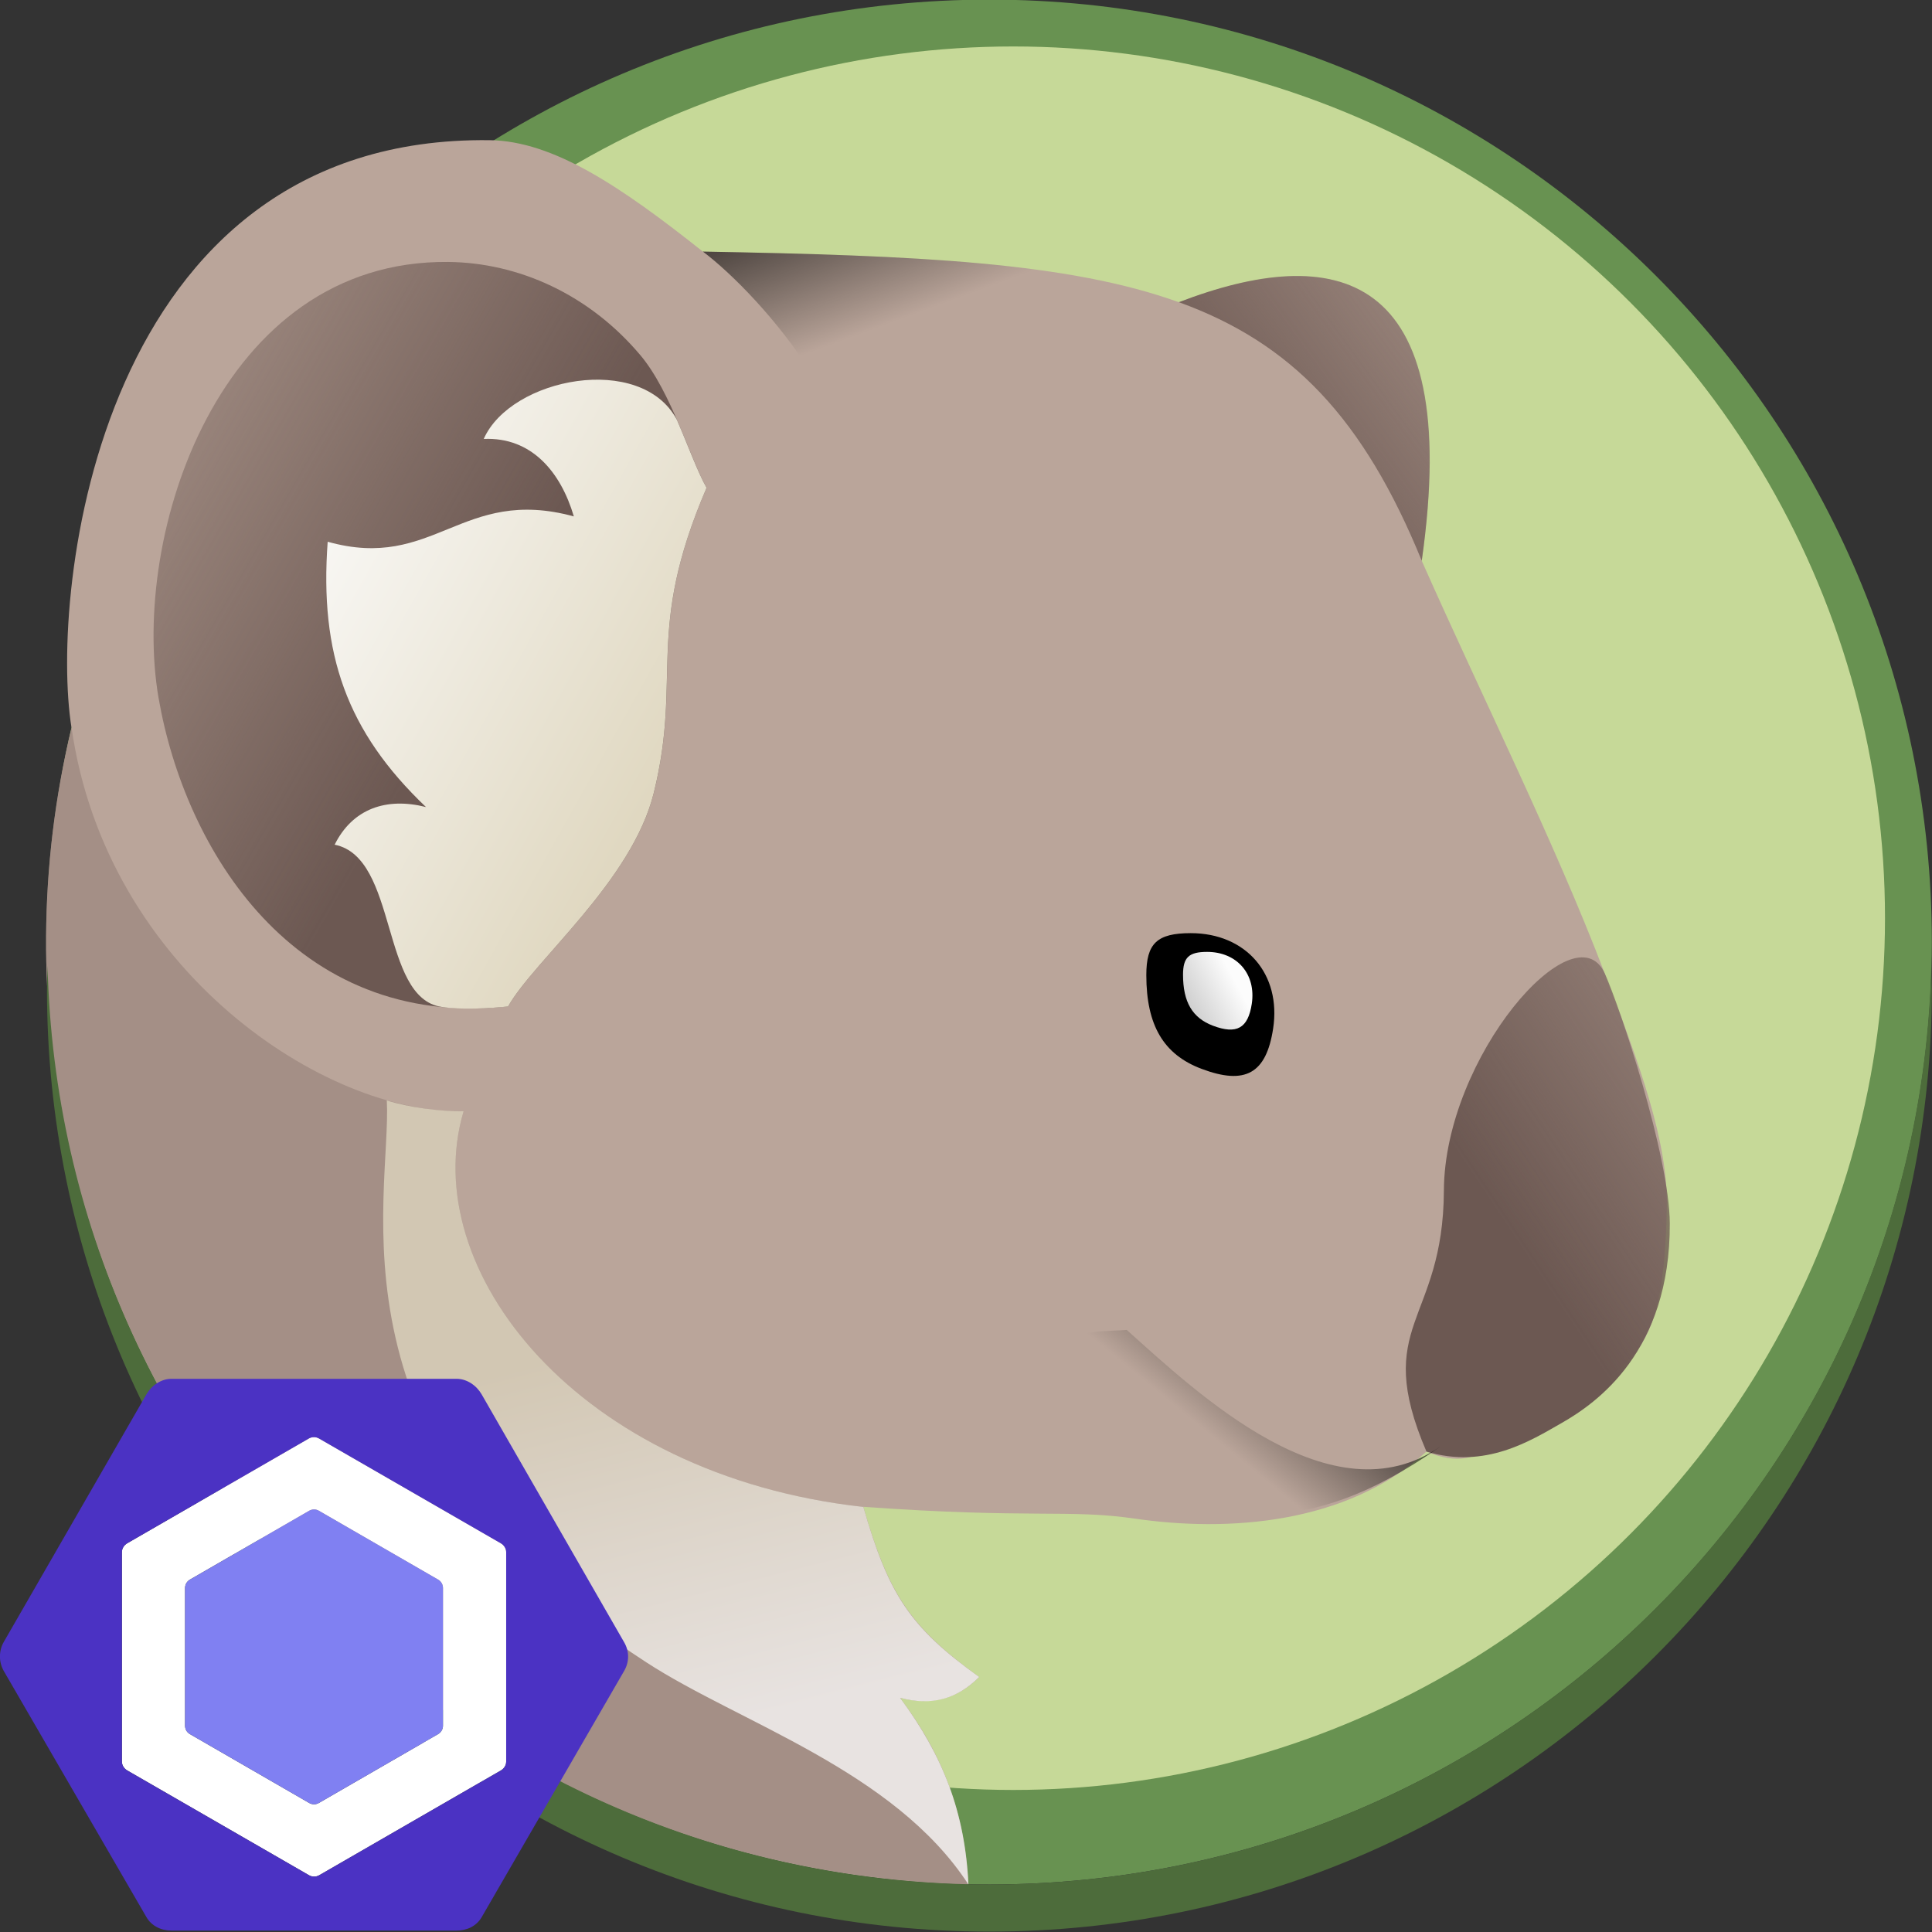 <?xml version="1.0" encoding="UTF-8" standalone="no"?>
<!-- Created with Inkscape (http://www.inkscape.org/) -->

<svg
   xmlns:dc="http://purl.org/dc/elements/1.1/"
   xmlns:cc="http://creativecommons.org/ns#"
   xmlns:rdf="http://www.w3.org/1999/02/22-rdf-syntax-ns#"
   xmlns:svg="http://www.w3.org/2000/svg"
   xmlns="http://www.w3.org/2000/svg"
   xmlns:xlink="http://www.w3.org/1999/xlink"
   xmlns:sodipodi="http://sodipodi.sourceforge.net/DTD/sodipodi-0.dtd"
   xmlns:inkscape="http://www.inkscape.org/namespaces/inkscape"
   width="500"
   height="500"
   viewBox="0 0 500 500"
   id="svg2"
   version="1.1"
   inkscape:version="0.91 r13725"
   sodipodi:docname="ESLintBearLogo.svg">
  <rect x="0" y="0" width="500" height="500" fill="#333333" stroke="none"/>
  <defs
     id="defs4">
    <linearGradient
       inkscape:collect="always"
       xlink:href="#linearGradient4258"
       id="linearGradient7792"
       gradientUnits="userSpaceOnUse"
       gradientTransform="translate(278.873,819.285)"
       x1="17.003"
       y1="40.937"
       x2="14.964"
       y2="32.874" />
    <linearGradient
       inkscape:collect="always"
       id="linearGradient4258">
      <stop
         style="stop-color:#fcfcfc;stop-opacity:1;"
         offset="0"
         id="stop4260" />
      <stop
         style="stop-color:#e0d8c1;stop-opacity:1"
         offset="1"
         id="stop4262" />
    </linearGradient>
    <linearGradient
       inkscape:collect="always"
       xlink:href="#linearGradient4296"
       id="linearGradient7794"
       gradientUnits="userSpaceOnUse"
       gradientTransform="translate(278.873,819.285)"
       x1="28.015"
       y1="12.892"
       x2="36.026"
       y2="7.079" />
    <linearGradient
       inkscape:collect="always"
       id="linearGradient4296">
      <stop
         style="stop-color:#6c5852;stop-opacity:1;"
         offset="0"
         id="stop4298" />
      <stop
         style="stop-color:#6c5852;stop-opacity:0;"
         offset="1"
         id="stop4300" />
    </linearGradient>
    <linearGradient
       inkscape:collect="always"
       xlink:href="#linearGradient4213"
       id="linearGradient7796"
       gradientUnits="userSpaceOnUse"
       gradientTransform="translate(278.873,819.285)"
       x1="19.814"
       y1="8.423"
       x2="20.856"
       y2="11.252" />
    <linearGradient
       inkscape:collect="always"
       id="linearGradient4213">
      <stop
         style="stop-color:#000000;stop-opacity:1;"
         offset="0"
         id="stop4215" />
      <stop
         style="stop-color:#000000;stop-opacity:0;"
         offset="1"
         id="stop4217" />
    </linearGradient>
    <linearGradient
       inkscape:collect="always"
       xlink:href="#linearGradient4296"
       id="linearGradient7798"
       gradientUnits="userSpaceOnUse"
       gradientTransform="translate(278.873,819.285)"
       x1="13.256"
       y1="17.744"
       x2="1.556"
       y2="10.994" />
    <linearGradient
       inkscape:collect="always"
       xlink:href="#linearGradient4258"
       id="linearGradient7800"
       gradientUnits="userSpaceOnUse"
       gradientTransform="translate(278.873,819.285)"
       x1="9.048"
       y1="13.745"
       x2="17.993"
       y2="18.745" />
    <linearGradient
       inkscape:collect="always"
       xlink:href="#neu"
       id="linearGradient7802"
       gradientUnits="userSpaceOnUse"
       gradientTransform="matrix(0.766,0,0,0.769,286.849,821.823)"
       x1="27.761"
       y1="29.068"
       x2="26.245"
       y2="29.881" />
    <linearGradient
       id="neu"
       inkscape:collect="always">
      <stop
         id="stop4229"
         offset="0"
         style="stop-color:#fcfcfc;stop-opacity:1;" />
      <stop
         id="stop4231"
         offset="1"
         style="stop-color:#c7c7c7;stop-opacity:1" />
    </linearGradient>
    <linearGradient
       inkscape:collect="always"
       xlink:href="#linearGradient4296"
       id="linearGradient7804"
       gradientUnits="userSpaceOnUse"
       gradientTransform="translate(278.873,819.285)"
       x1="35.456"
       y1="30.759"
       x2="45.12"
       y2="24.322" />
    <linearGradient
       inkscape:collect="always"
       xlink:href="#linearGradient4213"
       id="linearGradient7806"
       gradientUnits="userSpaceOnUse"
       gradientTransform="matrix(0.974,-0.229,0.229,0.974,272.092,827.702)"
       x1="32.503"
       y1="32.193"
       x2="29.393"
       y2="34.567" />
  </defs>
  <sodipodi:namedview
     id="base"
     pagecolor="#ffffff"
     bordercolor="#acacac"
     borderopacity="1"
     inkscape:pageopacity="0"
     inkscape:pageshadow="2"
     inkscape:zoom="0.35"
     inkscape:cx="-496.42857"
     inkscape:cy="517.14286"
     inkscape:document-units="px"
     inkscape:current-layer="layer1"
     showgrid="false"
     inkscape:showpageshadow="false"
     borderlayer="true"
     units="px"
     inkscape:window-width="1680"
     inkscape:window-height="1027"
     inkscape:window-x="-8"
     inkscape:window-y="-8"
     inkscape:window-maximized="1" />
  <g
     inkscape:label="Layer 1"
     inkscape:groupmode="layer"
     id="layer1"
     transform="translate(0,-552.362)">
    <g
       id="g8353"
       transform="translate(-3.302,-0.035)">
      <g
         id="g7754"
         transform="matrix(12.195,0,0,12.195,-3434.104,-9487.734)">
        <path
           sodipodi:nodetypes="sssss"
           inkscape:connector-curvature="0"
           id="path7756"
           d="m 302.867,823.291 c -11.046,0 -20,8.954 -20,20 0,11.046 8.954,20 20,20 11.046,0 20,-8.954 20,-20 0,-11.046 -8.954,-20 -20,-20 z"
           style="color:#000000;display:inline;overflow:visible;visibility:visible;opacity:1;fill:#6b9753;fill-opacity:0.946;fill-rule:nonzero;stroke:none;stroke-width:3;stroke-linecap:round;stroke-linejoin:round;stroke-miterlimit:4;stroke-dasharray:none;stroke-opacity:1;marker:none;enable-background:accumulate" />
        <circle
           r="18.5"
           cy="842.785"
           cx="303.373"
           id="circle7758"
           style="color:#000000;display:inline;overflow:visible;visibility:visible;opacity:1;fill:#ccde9c;fill-opacity:0.946;fill-rule:nonzero;stroke:none;stroke-width:3;stroke-linecap:round;stroke-linejoin:round;stroke-miterlimit:4;stroke-dasharray:none;stroke-opacity:1;marker:none;enable-background:accumulate" />
        <path
           sodipodi:nodetypes="scscccccscccsss"
           inkscape:connector-curvature="0"
           id="path7760"
           d="m 314.449,853.231 c -0.713,0.269 -0.979,1.437 -2.307,0.873 -1.701,1.55 -4.226,1.709 -6.187,1.423 -1.405,-0.205 -2.197,0.005 -5.765,-0.251 0.527,1.82 0.968,2.531 2.459,3.613 -0.473,0.476 -1.009,0.608 -1.679,0.442 0.914,1.204 1.368,2.42 1.451,3.961 -13.249,-0.375 -21.868,-12.773 -19.033,-24.548 -0.463,-2.844 0.532,-12.577 8.876,-12.47 1.351,0.017 2.789,0.988 4.523,2.365 4.566,0.082 7.752,0.225 10.101,1.074 3.286,-1.243 6.026,-0.78 5.154,5.487 1.286,2.901 2.821,5.971 3.883,8.755 0.718,1.883 1.35,3.561 1.318,4.983 -0.069,3.049 -0.605,3.467 -2.794,4.293 z"
           style="display:inline;opacity:1;fill:#baa59a;fill-opacity:1;fill-rule:evenodd;stroke:none;stroke-width:0.2;stroke-linecap:butt;stroke-linejoin:miter;stroke-miterlimit:4;stroke-dasharray:none;stroke-opacity:1" />
        <path
           sodipodi:nodetypes="ccccccc"
           inkscape:connector-curvature="0"
           id="path7762"
           d="m 291.709,846.88 c -0.998,3.351 2.4,7.723 8.483,8.399 0.53,1.821 0.965,2.54 2.458,3.609 -0.478,0.466 -1.011,0.612 -1.679,0.442 0.908,1.215 1.379,2.431 1.451,3.961 -13.252,-0.379 -21.869,-12.769 -19.033,-24.548 0.742,5.182 5.415,8.221 8.321,8.136 z"
           style="display:inline;opacity:0.493;fill:#8e7a72;fill-opacity:1;fill-rule:evenodd;stroke:none;stroke-width:0.2;stroke-linecap:butt;stroke-linejoin:miter;stroke-miterlimit:4;stroke-dasharray:none;stroke-opacity:1" />
        <path
           sodipodi:nodetypes="cccccccc"
           inkscape:connector-curvature="0"
           id="path7764"
           d="m 291.709,846.88 c -0.998,3.351 2.4,7.723 8.483,8.399 0.529,1.831 0.966,2.54 2.458,3.609 -0.474,0.469 -1.003,0.62 -1.679,0.442 0.908,1.22 1.381,2.434 1.451,3.961 -1.579,-2.424 -4.86,-3.429 -6.835,-4.714 -6.955,-4.501 -5.399,-9.869 -5.508,-11.925 0.445,0.146 1.16,0.241 1.632,0.228 z"
           style="display:inline;opacity:0.769;fill:url(#linearGradient7792);fill-opacity:1;fill-rule:evenodd;stroke:none;stroke-width:0.2;stroke-linecap:butt;stroke-linejoin:miter;stroke-miterlimit:4;stroke-dasharray:none;stroke-opacity:1" />
        <path
           sodipodi:nodetypes="ccc"
           inkscape:connector-curvature="0"
           id="path7766"
           d="m 306.888,829.712 c 2.395,0.866 3.921,2.467 5.154,5.487 0.893,-6.233 -1.871,-6.751 -5.154,-5.487 z"
           style="display:inline;opacity:1;fill:url(#linearGradient7794);fill-opacity:1;fill-rule:evenodd;stroke:none;stroke-width:0.2;stroke-linecap:butt;stroke-linejoin:miter;stroke-miterlimit:4;stroke-dasharray:none;stroke-opacity:1" />
        <path
           sodipodi:nodetypes="ccccc"
           inkscape:connector-curvature="0"
           id="path7768"
           d="m 299.134,831.287 c -0.737,-1.185 -1.739,-2.192 -2.347,-2.649 4.566,0.082 7.752,0.225 10.101,1.074 -0.016,0.485 -0.027,0.645 -0.009,1.558 -1.223,0.027 -7.239,0.002 -7.745,0.017 z"
           style="display:inline;opacity:0.639;fill:url(#linearGradient7796);fill-opacity:1;fill-rule:evenodd;stroke:none;stroke-width:0.2;stroke-linecap:butt;stroke-linejoin:miter;stroke-miterlimit:4;stroke-dasharray:none;stroke-opacity:1" />
        <path
           sodipodi:nodetypes="ssscscs"
           inkscape:connector-curvature="0"
           id="path7770"
           d="m 285.236,838.116 c -0.599,-3.467 1.288,-9.307 6.146,-9.258 1.492,0.015 2.991,0.688 4.078,1.979 0.659,0.783 1.06,2.208 1.406,2.812 -1.32,3.074 -0.506,3.985 -1.121,6.477 -0.461,1.87 -2.534,3.546 -3.092,4.531 -4.551,0.493 -6.865,-3.351 -7.417,-6.542 z"
           style="display:inline;opacity:1;fill:url(#linearGradient7798);fill-opacity:1;fill-rule:evenodd;stroke:none;stroke-width:0.2;stroke-linecap:butt;stroke-linejoin:miter;stroke-miterlimit:4;stroke-dasharray:none;stroke-opacity:1" />
        <path
           sodipodi:nodetypes="cccccsccccc"
           inkscape:connector-curvature="0"
           id="path7772"
           d="m 288.825,834.796 c 2.262,0.634 2.841,-1.188 5.223,-0.538 -0.278,-0.942 -0.898,-1.689 -1.912,-1.644 0.574,-1.301 3.339,-1.837 4.098,-0.408 0.246,0.567 0.446,1.122 0.631,1.444 -1.32,3.074 -0.506,3.985 -1.121,6.477 -0.461,1.87 -2.534,3.546 -3.092,4.531 -0.389,0.042 -1.008,0.074 -1.411,0.009 -1.303,-0.19 -0.917,-3.172 -2.269,-3.442 0.378,-0.761 1.092,-1.013 1.938,-0.799 -1.682,-1.603 -2.26,-3.25 -2.086,-5.629 z"
           style="display:inline;opacity:1;fill:url(#linearGradient7800);fill-opacity:1;fill-rule:evenodd;stroke:none;stroke-width:0.2;stroke-linecap:butt;stroke-linejoin:miter;stroke-miterlimit:4;stroke-dasharray:none;stroke-opacity:1" />
        <path
           sodipodi:nodetypes="csssc"
           inkscape:connector-curvature="0"
           id="path7774"
           d="m 307.367,845.981 c -0.805,-0.304 -1.169,-0.923 -1.17,-1.987 -4.1e-4,-0.676 0.227,-0.891 0.941,-0.892 1.175,-6.5e-4 1.927,0.87 1.75,2.026 -0.146,0.955 -0.591,1.204 -1.521,0.853 z"
           style="display:inline;opacity:1;fill:#000000;fill-opacity:1" />
        <path
           sodipodi:nodetypes="csssc"
           inkscape:connector-curvature="0"
           id="path7776"
           d="m 307.61,845.066 c -0.436,-0.166 -0.634,-0.502 -0.634,-1.081 -2.2e-4,-0.368 0.123,-0.485 0.51,-0.485 0.637,-3.5e-4 1.044,0.473 0.949,1.102 -0.079,0.519 -0.32,0.655 -0.825,0.464 z"
           style="display:inline;opacity:1;fill:url(#linearGradient7802);fill-opacity:1" />
        <path
           sodipodi:nodetypes="scssss"
           inkscape:connector-curvature="0"
           id="path7778"
           d="m 315.012,853.497 c -0.662,0.378 -1.62,0.984 -2.87,0.607 -1.163,-2.716 0.356,-2.717 0.37,-5.539 0.013,-2.838 2.776,-6.001 3.413,-4.611 0.32,0.699 1.376,3.888 1.381,5.312 0.009,2.72 -1.558,3.811 -2.294,4.231 z"
           style="display:inline;opacity:1;fill:url(#linearGradient7804);fill-opacity:1;fill-rule:evenodd;stroke:none;stroke-width:0.2;stroke-linecap:butt;stroke-linejoin:miter;stroke-miterlimit:4;stroke-dasharray:none;stroke-opacity:1" />
        <path
           sodipodi:nodetypes="cccc"
           inkscape:connector-curvature="0"
           id="path7780"
           d="m 312.437,853.997 c -3.06,2.152 -4.491,1.266 -7.214,1.397 -3.182,-4.091 -0.04,-3.808 0.558,-3.872 1.498,1.34 4.357,4.065 6.655,2.475 z"
           style="display:inline;opacity:0.887;fill:url(#linearGradient7806);fill-opacity:1;fill-rule:evenodd;stroke:none;stroke-width:0.2;stroke-linecap:butt;stroke-linejoin:miter;stroke-miterlimit:4;stroke-dasharray:none;stroke-opacity:1" />
        <path
           inkscape:connector-curvature="0"
           id="path7782"
           d="m 282.879,843.791 c -0.004,0.167 -0.012,0.332 -0.012,0.5 0,11.046 8.954,20 20,20 11.046,0 20,-8.954 20,-20 0,-0.168 -0.008,-0.333 -0.012,-0.5 -0.266,10.814 -9.11,19.5 -19.988,19.5 -10.878,0 -19.722,-8.686 -19.988,-19.5 z"
           style="color:#000000;display:inline;overflow:visible;visibility:visible;opacity:1;fill:#4d6c3b;fill-opacity:1;fill-rule:nonzero;stroke:none;stroke-width:3;stroke-linecap:round;stroke-linejoin:round;stroke-miterlimit:4;stroke-dasharray:none;stroke-opacity:1;marker:none;enable-background:accumulate" />
      </g>
      <g
         id="g7784"
         transform="matrix(0.51,0,0,0.51,-13.646,556.237)">
        <path
           sodipodi:nodetypes="sccssccccssccssccssccccssccs"
           inkscape:connector-curvature="0"
           id="path7786"
           d="m 192.539,721.744 c -0.902,0 -1.804,0.232 -2.605,0.695 l -92.135,53.158 c -1.604,0.926 -2.709,2.637 -2.709,4.488 l 0,106.318 c 0,1.851 1.122,3.56 2.725,4.486 l 92.209,53.16 c 1.603,0.926 3.61,0.926 5.213,0 l 92.137,-53.16 c 1.604,-0.926 2.717,-2.635 2.717,-4.486 l 0,-106.318 c 0,-1.851 -1.128,-3.562 -2.73,-4.488 l -92.217,-53.158 c -0.801,-0.463 -1.702,-0.695 -2.604,-0.695 z m 0.043,36.697 c 0.846,0 1.692,0.219 2.449,0.656 l 60.539,34.953 c 1.515,0.875 2.449,2.49 2.449,4.24 l 0,69.906 c 0,1.75 -0.934,3.367 -2.449,4.242 l -60.539,34.951 c -1.515,0.875 -3.383,0.875 -4.898,0 l -60.539,-34.951 c -1.515,-0.875 -2.449,-2.492 -2.449,-4.242 l 0,-69.906 c 0,-1.75 0.934,-3.365 2.449,-4.24 l 60.539,-34.953 c 0.757,-0.438 1.604,-0.656 2.449,-0.656 z"
           style="opacity:1;fill:#ffffff;fill-opacity:1;fill-rule:evenodd;stroke:none;stroke-width:3;stroke-miterlimit:4;stroke-dasharray:none;stroke-opacity:1;paint-order:normal" />
        <path
           d="m 129.594,794.054 60.54,-34.953 c 1.515,-0.875 3.382,-0.875 4.897,0 l 60.54,34.953 c 1.515,0.875 2.449,2.491 2.449,4.241 l 0,69.905 c 0,1.75 -0.934,3.368 -2.449,4.242 l -60.54,34.953 c -1.515,0.875 -3.382,0.875 -4.897,0 l -60.54,-34.953 c -1.515,-0.875 -2.449,-2.493 -2.449,-4.242 l 0,-69.905 c 0,-1.75 0.934,-3.366 2.449,-4.241"
           style="fill:#8080f2;fill-opacity:1;fill-rule:nonzero;stroke:none"
           id="path7788"
           inkscape:connector-curvature="0" />
        <path
           d="m 290.091,886.408 c 0,1.851 -1.114,3.561 -2.717,4.487 l -92.138,53.159 c -1.603,0.926 -3.61,0.926 -5.213,0 l -92.209,-53.159 c -1.603,-0.926 -2.724,-2.636 -2.724,-4.487 l 0,-106.319 c 0,-1.851 1.105,-3.561 2.709,-4.487 l 92.134,-53.159 c 1.603,-0.926 3.607,-0.926 5.21,0 l 92.216,53.159 c 1.603,0.926 2.731,2.636 2.731,4.487 l 0,106.319 z m 59.896,-60.513 -72.334,-125.84 c -2.627,-4.55 -7.482,-7.906 -12.736,-7.906 l -144.669,0 c -5.255,0 -10.11,3.356 -12.738,7.906 l -72.334,125.562 c -2.627,4.551 -2.627,10.296 0,14.846 l 72.334,124.809 c 2.627,4.55 7.482,6.876 12.738,6.876 l 144.669,0 c 5.254,0 10.109,-2.256 12.736,-6.808 l 72.334,-125.013 c 2.627,-4.55 2.627,-9.884 0,-14.434"
           style="fill:#4b32c3;fill-opacity:1;fill-rule:nonzero;stroke:none"
           id="path7790"
           inkscape:connector-curvature="0" />
      </g>
    </g>
  </g>
</svg>
